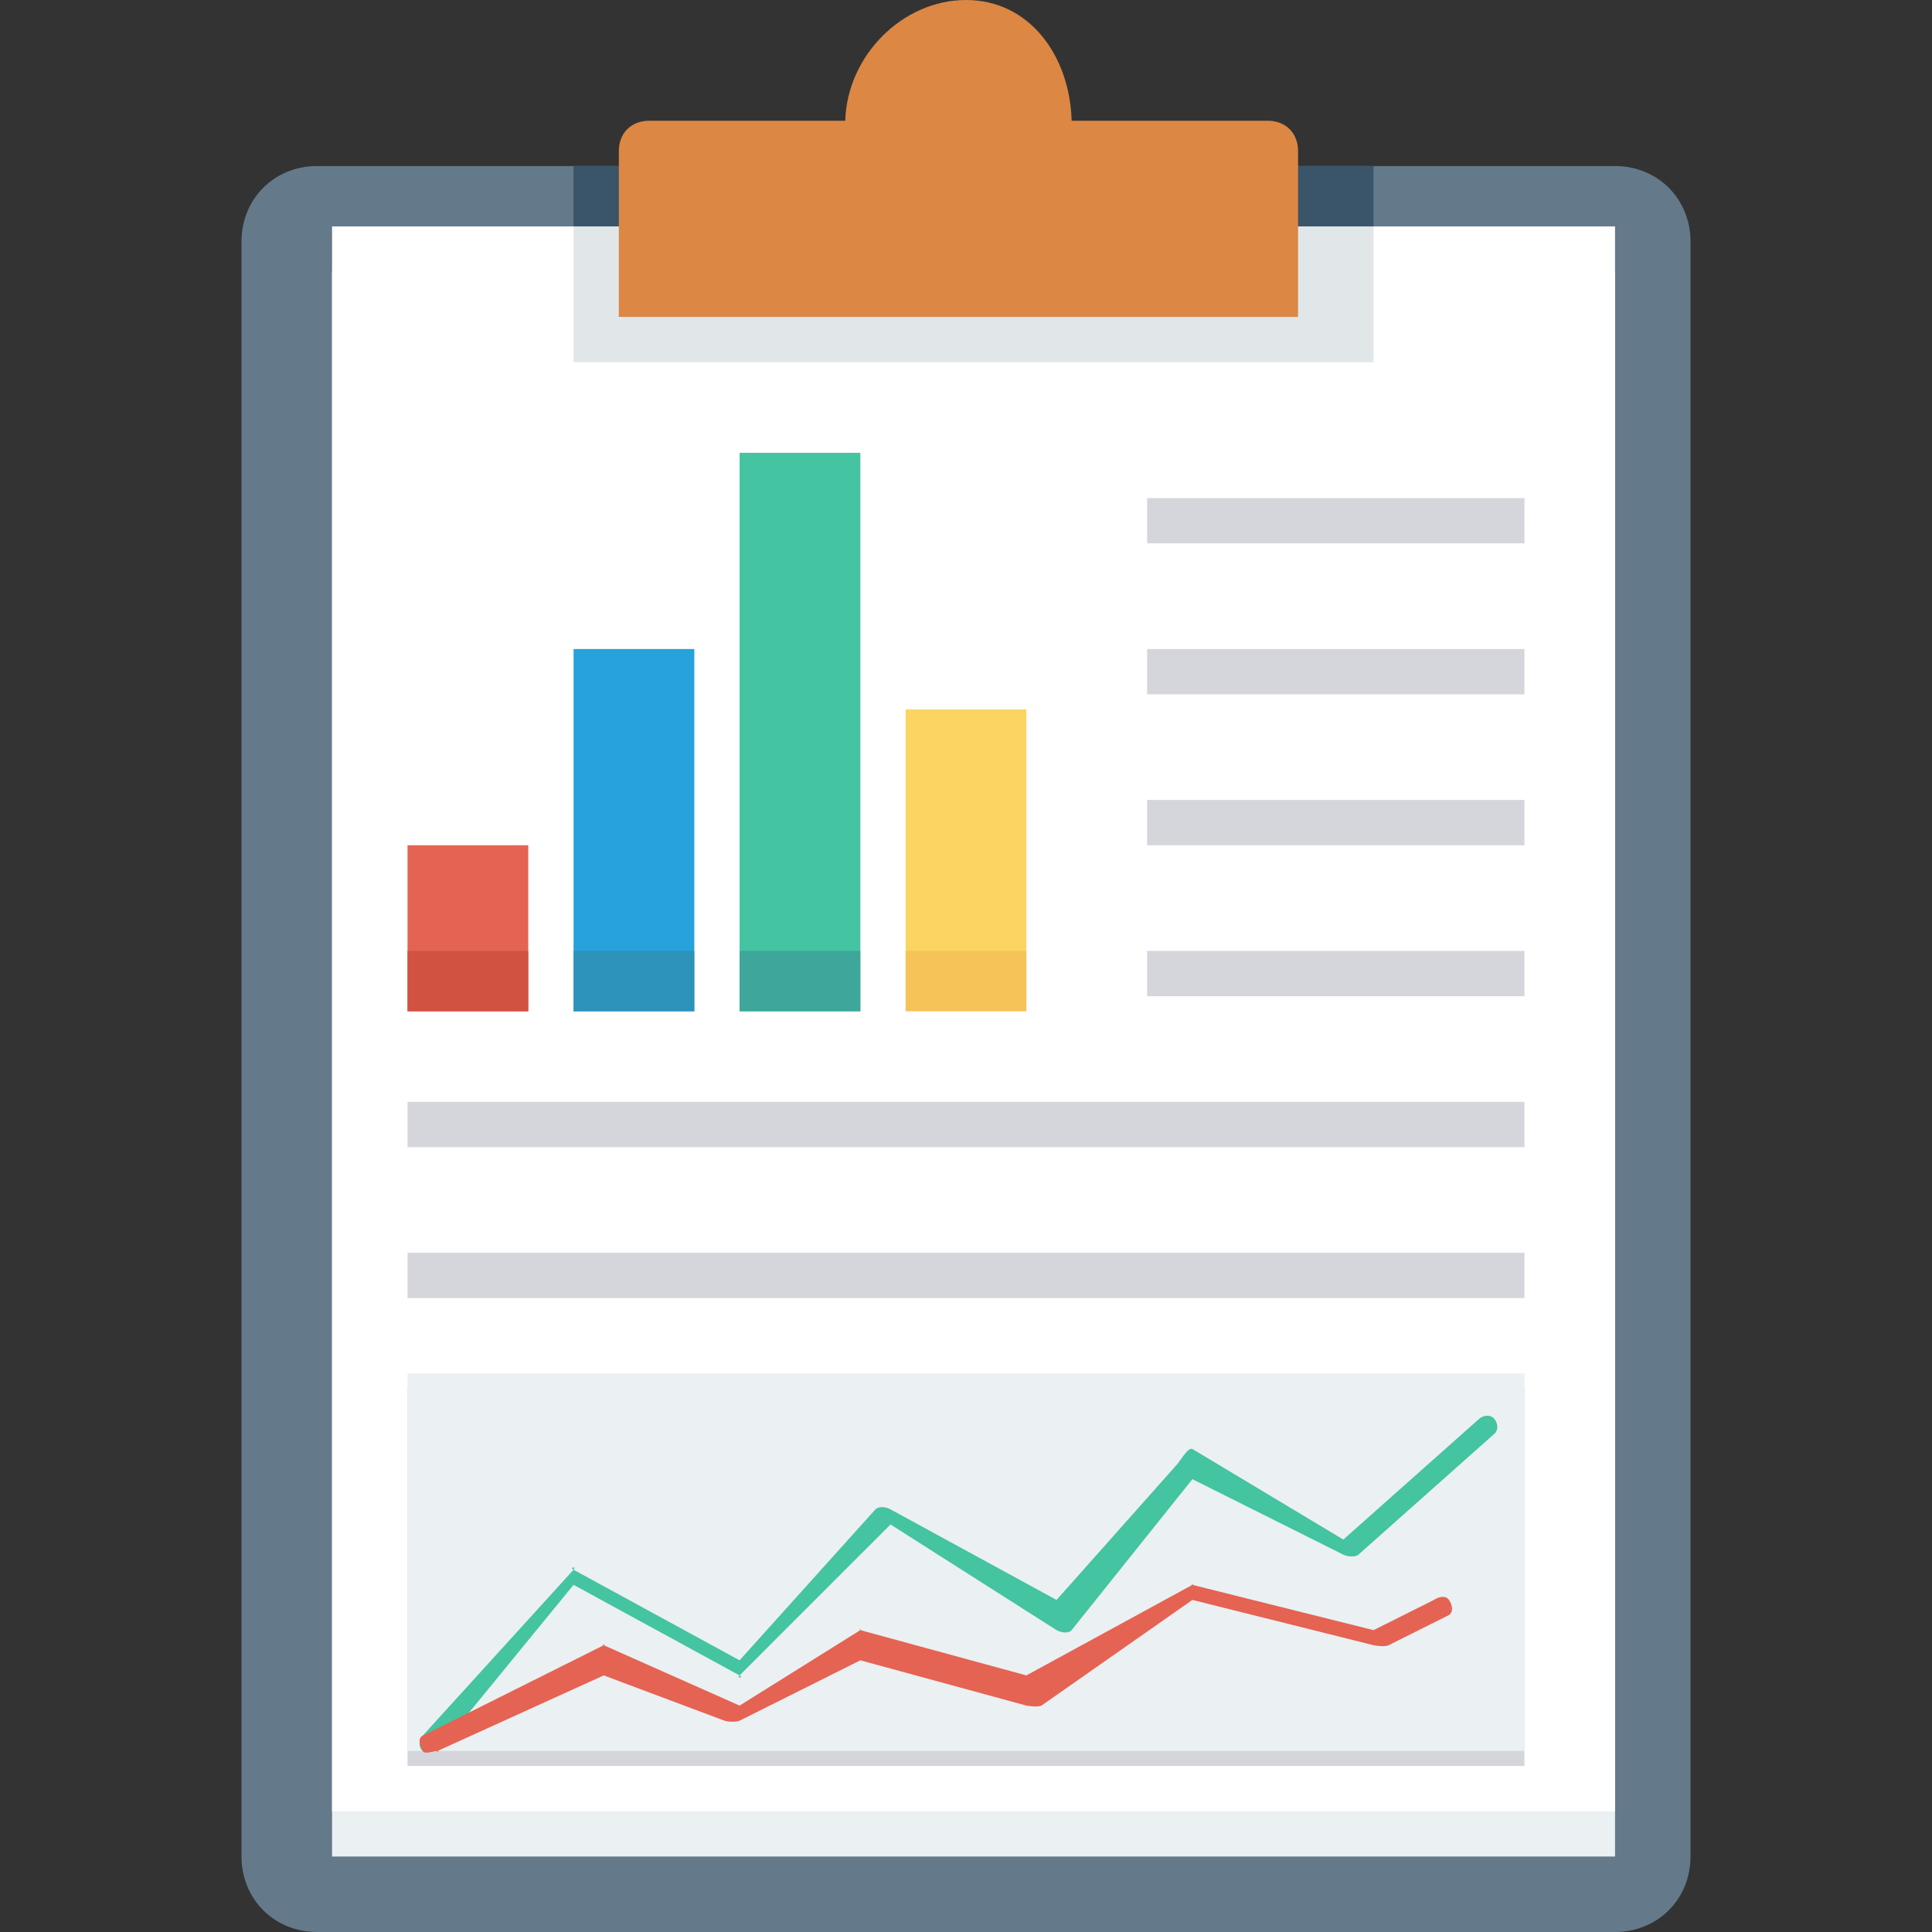 <svg width="128" height="128" viewBox="0 0 128 128" fill="none" xmlns="http://www.w3.org/2000/svg">
<rect x="0" y="0" width="128" height="128" fill="#333333" stroke="none"/>
<g id="&#208;&#158;&#209;&#130;&#209;&#135;&#208;&#181;&#209;&#130;&#208;&#189;&#208;&#190;&#209;&#129;&#209;&#130;&#209;&#140;">
<g id="Group">
<g id="Vector">
<path d="M107 11H21C18.177 11 16 13.169 16 16V123C16 125.831 18.177 128 21 128H107C109.823 128 112 125.831 112 123V16C112 13.169 109.823 11 107 11Z" fill="#64798A"/>
</g>
<path id="Vector_2" d="M107 18H22V123H107V18Z" fill="#EBF0F3"/>
<path id="Vector_3" d="M107 15H22V120H107V15Z" fill="white"/>
<path id="Vector_4" d="M91 11H38V15H91V11Z" fill="#3A556A"/>
<path id="Vector_5" d="M91 15H38V24H91V15Z" fill="#E1E6E9"/>
<g id="Vector_6">
<path d="M84 8H71C70.877 3.686 68.202 0 64 0C59.797 0 56.123 3.686 56 8H43C41.84 8 41 8.8 41 10V21H86V10C86 8.8 85.16 8 84 8Z" fill="#DC8744"/>
</g>
<path id="Vector_7" d="M35 56H27V67H35V56Z" fill="#E56353"/>
<path id="Vector_8" d="M46 43H38V67H46V43Z" fill="#27A2DB"/>
<path id="Vector_9" d="M57 30H49V67H57V30Z" fill="#44C4A1"/>
<path id="Vector_10" d="M68 47H60V66H68V47Z" fill="#FCD462"/>
<path id="Vector_11" d="M35 63H27V67H35V63Z" fill="#D15241"/>
<path id="Vector_12" d="M46 63H38V67H46V63Z" fill="#2D93BA"/>
<path id="Vector_13" d="M57 63H49V67H57V63Z" fill="#3EA69B"/>
<path id="Vector_14" d="M68 63H60V67H68V63Z" fill="#F6C358"/>
<g id="Group_2">
<path id="Vector_15" d="M101 73H27V76H101V73Z" fill="#D5D6DB"/>
<path id="Vector_16" d="M101 33H76V36H101V33Z" fill="#D5D6DB"/>
<path id="Vector_17" d="M101 43H76V46H101V43Z" fill="#D5D6DB"/>
<path id="Vector_18" d="M101 53H76V56H101V53Z" fill="#D5D6DB"/>
<path id="Vector_19" d="M101 63H76V66H101V63Z" fill="#D5D6DB"/>
<path id="Vector_20" d="M101 83H27V86H101V83Z" fill="#D5D6DB"/>
<path id="Vector_21" d="M101 92H27V117H101V92Z" fill="#D5D6DB"/>
</g>
<path id="Vector_22" d="M101 91H27V116H101V91Z" fill="#EBF0F3"/>
<g id="Vector_23">
<path d="M28.999 116C28.839 116 28.129 116.114 27.999 116C27.709 115.747 27.75 115.294 27.999 115L37.999 104C37.709 103.835 38.216 103.744 37.999 104L48.999 110L57.999 100C58.219 99.769 58.718 99.833 58.999 100L69.999 106L77.999 97C78.21 96.761 78.726 95.853 78.999 96L88.999 102L97.999 94C98.294 93.748 98.753 93.706 98.999 94C99.248 94.296 99.289 94.747 98.999 95L89.999 103C89.783 103.187 89.251 103.129 88.999 103L78.999 98L70.999 108C70.78 108.247 70.286 108.166 69.999 108L58.999 101L48.999 111C48.783 111.228 49.278 111.157 48.999 111L37.999 105L28.999 116C29.194 116 28.861 116.162 28.999 116Z" fill="#44C4A1"/>
</g>
<g id="Vector_24">
<path d="M29 116C28.737 116 28.116 116.26 28 116C27.84 115.646 27.651 115.161 28 115L40 109C39.818 108.923 40.176 108.916 40 109L49 113L57 108C56.827 107.953 57.157 107.915 57 108L68 111L79 105C78.829 104.96 79.157 104.905 79 105L91 108L95 106C95.314 105.783 95.783 105.681 96 106C96.216 106.321 96.317 106.779 96 107L92 109C91.838 109.113 91.184 109.044 91 109L79 106L69 113C68.838 113.098 68.184 113.05 68 113L57 110L49 114C48.818 114.102 48.192 114.081 48 114L40 111L29 116C29.097 116 28.908 116.042 29 116Z" fill="#E56353"/>
</g>
</g>
</g>
</svg>
